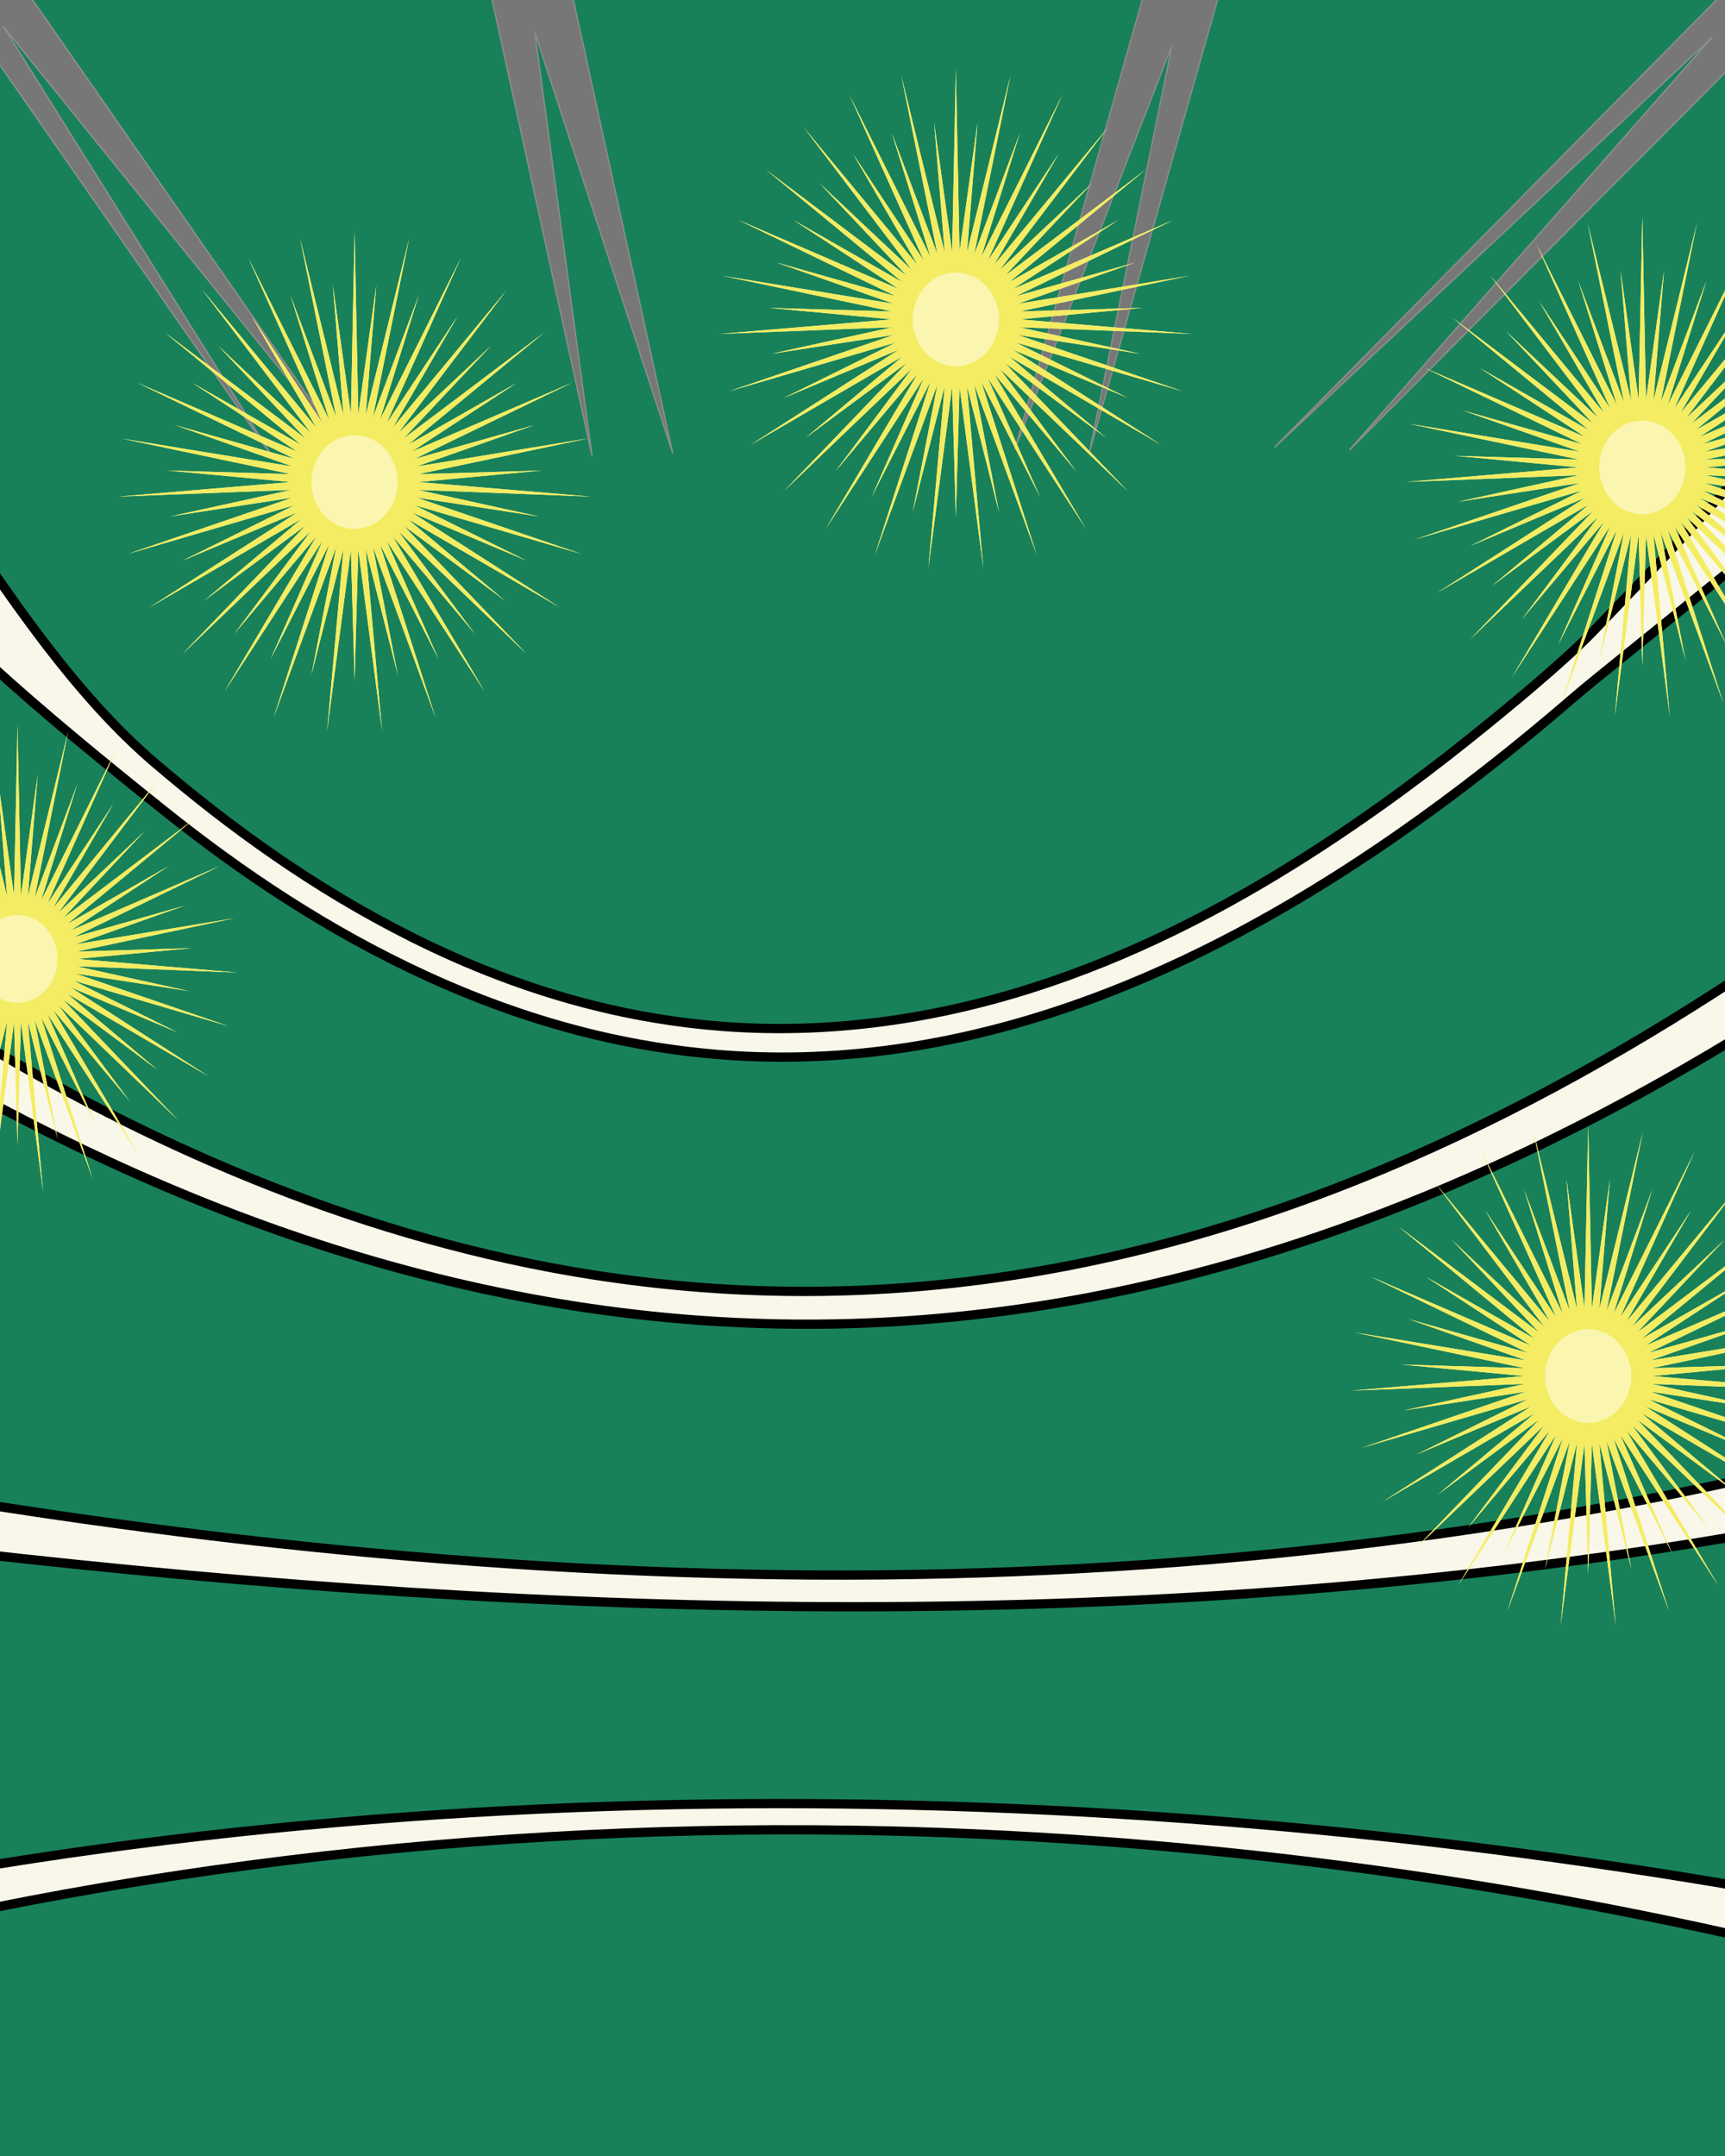 <svg width="2160" height="2700" viewBox="0 0 2160 2700" fill="none" xmlns="http://www.w3.org/2000/svg">
<rect x="0" y="0" width="2160" height="2700" fill="#333333" stroke="none"/>
<g clip-path="url(#clip0_626_1632)">
<path d="M2182.79 -29.87H-12.094V2714.69H2182.79V-29.87Z" fill="#18815A" stroke="#8DCCB5" stroke-width="18.024" stroke-miterlimit="1.5" stroke-linecap="round" stroke-linejoin="round"/>
<path fill-rule="evenodd" clip-rule="evenodd" d="M-185.126 462.425C-184.98 486.305 -236.634 668.042 -201.564 636.817C-82.764 778.704 49.678 890.528 204.735 1014.63C301.967 1092.45 409.961 1165.29 534.139 1222.28C605.041 1254.83 681.489 1282 762.733 1299.97C813.568 1311.21 866.142 1318.78 919.408 1322.04C1231.42 1341.08 1510.07 1207.91 1724.57 1062.97C1762.25 1037.51 1798.7 1011.19 1834.11 984.217C1881.29 948.291 1926.65 911.22 1970.54 873.348C2025.56 825.885 2274.72 632.664 2335.37 566.239C2335.67 541.323 2308.75 436.419 2309.35 411.509C2243.44 540.198 2060.83 721.021 1999.04 786.401C1960.06 827.638 1883.45 890.394 1838.17 926.596C1802.6 955.049 1765.95 982.871 1728.03 1009.83C1537.91 1145.02 1295.87 1276.09 1014.29 1287.32C977.858 1288.77 941.295 1288.13 905.077 1285.4C849.884 1281.23 795.645 1272.2 743.538 1259.17C661.97 1238.78 585.961 1208.87 515.878 1173.78C393.434 1112.47 287.938 1035.84 193.051 954.717C42.343 825.869 -69.78 607.648 -185.126 462.425Z" fill="#F8F7E9" stroke="black" stroke-width="11.617" stroke-miterlimit="1.5" stroke-linecap="round" stroke-linejoin="round"/>
<path fill-rule="evenodd" clip-rule="evenodd" d="M-227.026 1172.96C-228.792 1198.76 -230.608 1224.57 -232.463 1250.37C74.817 1447.91 448.064 1622.48 876.154 1653.49C939.976 1658.11 1004.33 1659.45 1068.52 1657.45C1167.31 1654.36 1265.52 1643.29 1361.13 1625.29C1507.6 1597.71 1647.28 1554.13 1778.24 1500.78C1982 1417.76 2165.41 1311.81 2333.57 1196.94C2332.15 1170.46 2330.78 1143.98 2329.47 1117.5C2278.94 1154.63 2227.03 1190.87 2173.54 1225.95C1887.3 1413.64 1538.03 1581.15 1138.51 1612.17C1080.32 1616.69 1021.69 1618.22 963.248 1616.71C870.73 1614.31 778.899 1604.21 689.744 1587.46C549.98 1561.2 417.479 1518.9 293.93 1467.14C101.628 1386.59 -70.013 1283.85 -227.026 1172.96Z" fill="#F8F7E9" stroke="black" stroke-width="11.617" stroke-miterlimit="1.5" stroke-linecap="round" stroke-linejoin="round"/>
<path fill-rule="evenodd" clip-rule="evenodd" d="M-311.73 1832.7C-313.479 1858.41 -315.171 1884.12 -316.791 1909.83C414.058 2008.51 1171.31 2054.33 1911.52 1962.44C2054.37 1944.71 2195.98 1921.95 2335.54 1894.01C2334.18 1868.33 2332.78 1842.66 2331.33 1816.99C1911.05 1924.71 1465.32 1974.93 1019.26 1972.42C568.215 1969.89 121.148 1915.8 -311.73 1832.7Z" fill="#F8F7E9" stroke="black" stroke-width="11.617" stroke-miterlimit="1.5" stroke-linecap="round" stroke-linejoin="round"/>
<path fill-rule="evenodd" clip-rule="evenodd" d="M-410.089 2415.93C-410.105 2440.1 -409.947 2464.27 -409.59 2488.44C55.358 2350.49 560.287 2284.76 1063.57 2292.02C1477.73 2298 1888.66 2352.55 2277.9 2448C2277.99 2425.34 2277.94 2402.67 2277.75 2380.01C1403.1 2217.89 455.914 2207.01 -410.089 2415.93Z" fill="#F8F7E9" stroke="black" stroke-width="11.617" stroke-miterlimit="1.5" stroke-linecap="round" stroke-linejoin="round"/>
<path fill-rule="evenodd" clip-rule="evenodd" d="M691.26 -122.121L590.206 -118.861L741.209 570.484L669.721 40.82L842.263 567.225L691.26 -122.121Z" fill="#777777" stroke="#8D8D8D" stroke-width="1.667" stroke-miterlimit="1.5" stroke-linecap="round" stroke-linejoin="round"/>
<path fill-rule="evenodd" clip-rule="evenodd" d="M1550.18 -90.348L1456.83 -94.241L1270.81 562.574L1467.47 57.088L1364.16 566.467L1550.18 -90.348Z" fill="#777777" stroke="#8D8D8D" stroke-width="1.576" stroke-miterlimit="1.5" stroke-linecap="round" stroke-linejoin="round"/>
<path fill-rule="evenodd" clip-rule="evenodd" d="M2338.02 -87.739L2248.72 -100.726L1596.64 559.6L2143.54 46.94L1690.12 563.23L2338.02 -87.739Z" fill="#777777" stroke="#8D8D8D" stroke-width="1.806" stroke-miterlimit="1.5" stroke-linecap="round" stroke-linejoin="round"/>
<path fill-rule="evenodd" clip-rule="evenodd" d="M-129.087 -244.496L-220.124 -235.178L343.282 575.384L4.234 33.236L434.319 566.065L-129.087 -244.496Z" fill="#777777" stroke="#8D8D8D" stroke-width="1.876" stroke-miterlimit="1.5" stroke-linecap="round" stroke-linejoin="round"/>
<path fill-rule="evenodd" clip-rule="evenodd" d="M2056.47 271.487L2061.11 500.656L2083.66 338.795L2070.36 501.8L2124.78 279.945L2079.42 504.075L2136.61 352.085L2088.17 507.446L2189.42 304.865L2096.48 511.87L2185.21 377.946L2104.26 517.287L2246.9 344.903L2111.38 523.624L2226.9 414.983L2117.77 530.796L2294.12 397.899L2123.33 538.703L2259.39 461.202L2127.99 547.239L2328.52 460.997L2131.67 556.293L2280.93 514.112L2134.34 565.736L2348.25 530.796L2135.96 575.445L2290.38 570.856L2136.5 585.286L2352.24 603.531L2135.96 595.127L2287.22 628.379L2134.34 604.836L2340.3 675.286L2131.67 614.28L2271.61 683.581L2127.99 623.333L2313.06 742.186L2123.33 631.869L2244.4 733.482L2117.77 639.779L2271.98 800.627L2111.38 646.948L2207.08 775.394L2104.26 653.285L2219.27 847.46L2096.48 658.702L2161.61 807.056L2088.17 663.126L2157.79 880.16L2079.42 666.498L2110.51 826.764L2070.36 668.772L2090.86 896.962L2061.11 669.916L2056.47 833.454L2051.81 669.916L2022.05 896.962L2042.55 668.772L2002.41 826.764L2033.51 666.498L1955.12 880.16L2024.75 663.126L1951.3 807.056L2016.43 658.702L1893.65 847.46L2008.65 653.285L1905.83 775.394L2001.53 646.948L1840.94 800.627L1995.14 639.779L1868.51 733.482L1989.58 631.869L1799.85 742.186L1984.92 623.333L1841.3 683.581L1981.25 614.28L1772.62 675.286L1978.57 604.836L1825.69 628.379L1976.95 595.127L1760.67 603.531L1976.42 585.286L1822.53 570.856L1976.95 575.445L1764.67 530.796L1978.57 565.736L1831.98 514.112L1981.25 556.293L1784.4 460.997L1984.92 547.239L1853.53 461.202L1989.58 538.703L1818.79 397.899L1995.14 530.796L1886.02 414.983L2001.53 523.624L1866.01 344.903L2008.65 517.287L1927.7 377.946L2016.43 511.87L1923.49 304.865L2024.75 507.446L1976.31 352.085L2033.51 504.075L1988.13 279.945L2042.55 501.8L2029.26 338.795L2051.81 500.656L2056.47 271.487Z" fill="#FAF6B0"/>
<path fill-rule="evenodd" clip-rule="evenodd" d="M2056.47 271.487L2061.11 500.656L2083.66 338.795L2070.36 501.8L2124.78 279.945L2079.42 504.075L2136.61 352.085L2088.17 507.446L2189.42 304.865L2096.48 511.87L2185.21 377.946L2104.26 517.287L2246.9 344.903L2111.38 523.624L2226.9 414.983L2117.77 530.796L2294.12 397.899L2123.33 538.703L2259.39 461.202L2127.99 547.239L2328.52 460.997L2131.67 556.293L2280.93 514.112L2134.34 565.736L2348.25 530.796L2135.96 575.445L2290.38 570.856L2136.5 585.286L2352.24 603.531L2135.96 595.127L2287.22 628.379L2134.34 604.836L2340.3 675.286L2131.67 614.28L2271.61 683.581L2127.99 623.333L2313.06 742.186L2123.33 631.869L2244.4 733.482L2117.77 639.779L2271.98 800.627L2111.38 646.948L2207.08 775.394L2104.26 653.285L2219.27 847.46L2096.48 658.702L2161.61 807.056L2088.17 663.126L2157.79 880.16L2079.42 666.498L2110.51 826.764L2070.36 668.772L2090.86 896.962L2061.11 669.916L2056.47 833.454L2051.81 669.916L2022.05 896.962L2042.55 668.772L2002.41 826.764L2033.51 666.498L1955.12 880.16L2024.75 663.126L1951.3 807.056L2016.43 658.702L1893.65 847.46L2008.65 653.285L1905.83 775.394L2001.53 646.948L1840.94 800.627L1995.14 639.779L1868.51 733.482L1989.58 631.869L1799.85 742.186L1984.92 623.333L1841.3 683.581L1981.25 614.28L1772.62 675.286L1978.57 604.836L1825.69 628.379L1976.95 595.127L1760.67 603.531L1976.42 585.286L1822.53 570.856L1976.95 575.445L1764.67 530.796L1978.57 565.736L1831.98 514.112L1981.25 556.293L1784.4 460.997L1984.92 547.239L1853.53 461.202L1989.58 538.703L1818.79 397.899L1995.14 530.796L1886.02 414.983L2001.53 523.624L1866.01 344.903L2008.65 517.287L1927.7 377.946L2016.43 511.87L1923.49 304.865L2024.75 507.446L1976.31 352.085L2033.51 504.075L1988.13 279.945L2042.55 501.8L2029.26 338.795L2051.81 500.656L2056.47 271.487ZM2003.16 595.756C2003.5 596.67 2003.78 597.611 2004.01 598.576C2004.35 599.903 2004.57 601.235 2004.7 602.559C2005.04 603.268 2005.36 603.997 2005.66 604.749C2006.21 606.183 2006.64 607.637 2006.94 609.097C2007.37 609.753 2007.75 610.433 2008.12 611.135C2008.84 612.484 2009.42 613.871 2009.87 615.279C2010.27 615.769 2010.66 616.278 2011.02 616.802C2011.98 618.151 2012.78 619.562 2013.44 621.014C2013.91 621.475 2014.38 621.957 2014.81 622.459C2015.85 623.652 2016.79 624.912 2017.58 626.228C2018.03 626.571 2018.46 626.932 2018.89 627.309C2020.13 628.404 2021.24 629.592 2022.22 630.854C2022.76 631.185 2023.31 631.537 2023.83 631.911C2025.09 632.801 2026.24 633.785 2027.29 634.844C2027.82 635.089 2028.36 635.355 2028.89 635.64C2030.26 636.378 2031.52 637.219 2032.7 638.151C2033.38 638.369 2034.07 638.617 2034.75 638.896C2036.03 639.426 2037.25 640.049 2038.4 640.751C2039.11 640.885 2039.82 641.052 2040.54 641.248C2041.85 641.614 2043.11 642.073 2044.3 642.617C2045.2 642.678 2046.08 642.782 2046.98 642.936C2048.13 643.132 2049.26 643.405 2050.35 643.743C2051.27 643.694 2052.19 643.692 2053.13 643.739C2054.27 643.797 2055.38 643.924 2056.47 644.12C2057.54 643.924 2058.65 643.797 2059.78 643.739C2060.72 643.692 2061.64 643.694 2062.56 643.743C2063.65 643.405 2064.78 643.132 2065.94 642.936C2066.83 642.782 2067.71 642.678 2068.61 642.617C2069.81 642.073 2071.07 641.614 2072.37 641.248C2073.1 641.052 2073.8 640.885 2074.51 640.751C2075.66 640.049 2076.88 639.426 2078.16 638.896C2078.85 638.617 2079.53 638.369 2080.22 638.151C2081.39 637.219 2082.65 636.378 2084.02 635.64C2084.56 635.355 2085.09 635.089 2085.62 634.844C2086.67 633.785 2087.83 632.801 2089.09 631.911C2089.62 631.537 2090.16 631.185 2090.69 630.854C2091.67 629.592 2092.78 628.404 2094.02 627.309C2094.45 626.932 2094.88 626.571 2095.33 626.228C2096.12 624.912 2097.06 623.652 2098.11 622.459C2098.53 621.957 2099.01 621.475 2099.48 621.014C2100.14 619.562 2100.93 618.151 2101.89 616.802C2102.25 616.278 2102.64 615.769 2103.05 615.279C2103.49 613.871 2104.07 612.484 2104.78 611.135C2105.16 610.433 2105.55 609.753 2105.97 609.097C2106.27 607.637 2106.7 606.183 2107.26 604.749C2107.56 603.997 2107.88 603.268 2108.24 602.559C2108.35 601.235 2108.56 599.903 2108.88 598.576C2109.14 597.611 2109.42 596.67 2109.76 595.756C2109.71 594.449 2109.78 593.124 2109.97 591.793C2110.1 590.772 2110.27 589.77 2110.53 588.794C2110.38 587.683 2110.29 586.553 2110.29 585.407C2110.29 584.176 2110.36 582.965 2110.53 581.778C2110.27 580.726 2110.06 579.647 2109.93 578.543C2109.78 577.29 2109.71 576.045 2109.76 574.817C2109.44 573.976 2109.18 573.113 2108.94 572.228C2108.58 570.823 2108.35 569.416 2108.24 568.015C2107.83 567.235 2107.49 566.432 2107.17 565.603C2106.66 564.24 2106.25 562.86 2105.97 561.475C2105.59 560.884 2105.23 560.273 2104.9 559.644C2104.14 558.228 2103.52 556.774 2103.05 555.294C2102.6 554.745 2102.17 554.174 2101.76 553.581C2100.86 552.288 2100.1 550.943 2099.48 549.558C2099.05 549.15 2098.64 548.724 2098.26 548.283C2097.15 547.043 2096.16 545.723 2095.33 544.345C2094.84 543.955 2094.35 543.544 2093.85 543.114C2092.68 542.059 2091.63 540.922 2090.69 539.718C2090.22 539.426 2089.73 539.116 2089.26 538.788C2087.93 537.865 2086.71 536.839 2085.62 535.728C2085.03 535.454 2084.43 535.153 2083.83 534.827C2082.55 534.114 2081.33 533.309 2080.22 532.421C2079.6 532.225 2078.98 532.004 2078.38 531.759C2077.01 531.211 2075.73 530.562 2074.51 529.824C2073.74 529.674 2072.95 529.489 2072.18 529.266C2070.94 528.909 2069.74 528.47 2068.61 527.955C2067.8 527.899 2066.96 527.805 2066.15 527.672C2064.91 527.473 2063.71 527.188 2062.56 526.829C2061.58 526.882 2060.57 526.88 2059.57 526.822C2058.5 526.76 2057.47 526.635 2056.47 526.452C2055.44 526.635 2054.42 526.76 2053.35 526.822C2052.34 526.88 2051.34 526.882 2050.35 526.829C2049.2 527.188 2048 527.473 2046.76 527.672C2045.95 527.805 2045.12 527.899 2044.3 527.955C2043.17 528.47 2041.97 528.909 2040.73 529.266C2039.97 529.489 2039.17 529.674 2038.4 529.824C2037.19 530.562 2035.9 531.211 2034.56 531.759C2033.94 532.004 2033.32 532.225 2032.7 532.421C2031.59 533.309 2030.37 534.114 2029.08 534.827C2028.49 535.153 2027.89 535.454 2027.29 535.728C2026.18 536.839 2024.98 537.865 2023.66 538.788C2023.19 539.116 2022.69 539.426 2022.22 539.718C2021.28 540.922 2020.24 542.059 2019.06 543.114C2018.57 543.544 2018.08 543.955 2017.58 544.345C2016.75 545.723 2015.77 547.043 2014.66 548.283C2014.27 548.724 2013.87 549.15 2013.44 549.558C2012.82 550.943 2012.05 552.288 2011.15 553.581C2010.74 554.174 2010.32 554.745 2009.87 555.294C2009.4 556.774 2008.78 558.228 2008.01 559.644C2007.69 560.273 2007.32 560.884 2006.94 561.475C2006.66 562.86 2006.26 564.24 2005.74 565.603C2005.42 566.432 2005.08 567.235 2004.7 568.015C2004.57 569.416 2004.33 570.823 2003.97 572.228C2003.73 573.113 2003.48 573.976 2003.16 574.817C2003.2 576.045 2003.13 577.29 2002.98 578.543C2002.86 579.647 2002.64 580.726 2002.39 581.778C2002.56 582.965 2002.62 584.176 2002.62 585.407C2002.62 586.553 2002.54 587.683 2002.39 588.794C2002.64 589.77 2002.81 590.772 2002.94 591.793C2003.11 593.124 2003.2 594.449 2003.16 595.756Z" fill="#F4EC62"/>
<path fill-rule="evenodd" clip-rule="evenodd" d="M21.905 907.342L26.222 1121.71L47.211 970.302L34.836 1122.78L85.489 915.254L43.272 1124.91L96.491 982.734L51.409 1128.06L145.651 938.563L59.148 1132.2L141.732 1006.92L66.39 1137.26L199.149 976.015L73.015 1143.19L180.527 1041.57L78.964 1149.9L243.097 1025.59L84.136 1157.3L210.768 1084.8L88.473 1165.28L275.108 1084.61L91.895 1173.75L230.822 1134.29L94.382 1182.58L293.471 1149.9L95.894 1191.67L239.616 1187.37L96.392 1200.87L297.192 1217.94L95.894 1210.08L236.671 1241.18L94.382 1219.16L286.07 1285.06L91.895 1227.99L222.148 1292.82L88.473 1236.46L260.724 1347.64L84.136 1244.45L196.821 1339.49L78.964 1251.84L222.486 1402.3L73.015 1258.55L162.085 1378.7L66.39 1264.48L173.425 1446.11L59.148 1269.54L119.768 1408.32L51.409 1273.68L116.207 1476.7L43.272 1276.84L72.199 1426.75L34.836 1278.96L53.916 1492.41L26.222 1280.03L21.905 1433.01L17.568 1280.03L-10.126 1492.41L8.953 1278.96L-28.41 1426.75L0.537 1276.84L-72.418 1476.7L-7.619 1273.68L-75.979 1408.32L-15.359 1269.54L-129.636 1446.11L-22.6 1264.48L-118.295 1378.7L-29.225 1258.55L-178.697 1402.3L-35.174 1251.84L-153.032 1339.49L-40.347 1244.45L-216.935 1347.64L-44.684 1236.46L-178.358 1292.82L-48.106 1227.99L-242.281 1285.06L-50.593 1219.16L-192.882 1241.18L-52.105 1210.08L-253.402 1217.94L-52.602 1200.87L-195.826 1187.37L-52.105 1191.67L-249.682 1149.9L-50.593 1182.58L-187.033 1134.29L-48.106 1173.75L-231.319 1084.61L-44.684 1165.28L-166.978 1084.8L-40.347 1157.3L-199.308 1025.59L-35.174 1149.9L-136.738 1041.57L-29.225 1143.19L-155.36 976.015L-22.6 1137.26L-97.943 1006.92L-15.359 1132.2L-101.862 938.563L-7.619 1128.06L-52.702 982.734L0.537 1124.91L-41.7 915.254L8.953 1122.78L-3.422 970.302L17.568 1121.71L21.905 907.342Z" fill="#FAF6B0"/>
<path fill-rule="evenodd" clip-rule="evenodd" d="M21.905 907.342L26.222 1121.71L47.211 970.302L34.836 1122.78L85.489 915.254L43.272 1124.91L96.491 982.734L51.409 1128.06L145.651 938.563L59.148 1132.2L141.732 1006.92L66.39 1137.26L199.149 976.015L73.015 1143.19L180.527 1041.57L78.964 1149.9L243.097 1025.59L84.136 1157.3L210.768 1084.8L88.473 1165.28L275.108 1084.61L91.895 1173.75L230.822 1134.29L94.382 1182.58L293.471 1149.9L95.894 1191.67L239.616 1187.37L96.392 1200.87L297.192 1217.94L95.894 1210.08L236.671 1241.18L94.382 1219.16L286.07 1285.06L91.895 1227.99L222.148 1292.82L88.473 1236.46L260.724 1347.64L84.136 1244.45L196.821 1339.49L78.964 1251.84L222.486 1402.3L73.015 1258.55L162.085 1378.7L66.39 1264.48L173.425 1446.11L59.148 1269.54L119.768 1408.32L51.409 1273.68L116.207 1476.7L43.272 1276.84L72.199 1426.75L34.836 1278.96L53.916 1492.41L26.222 1280.03L21.905 1433.01L17.568 1280.03L-10.126 1492.41L8.953 1278.96L-28.41 1426.75L0.537 1276.84L-72.418 1476.7L-7.619 1273.68L-75.979 1408.32L-15.359 1269.54L-129.636 1446.11L-22.6 1264.48L-118.295 1378.7L-29.225 1258.55L-178.697 1402.3L-35.174 1251.84L-153.032 1339.49L-40.347 1244.45L-216.935 1347.64L-44.684 1236.46L-178.358 1292.82L-48.106 1227.99L-242.281 1285.06L-50.593 1219.16L-192.882 1241.18L-52.105 1210.08L-253.402 1217.94L-52.602 1200.87L-195.826 1187.37L-52.105 1191.67L-249.682 1149.9L-50.593 1182.58L-187.033 1134.29L-48.106 1173.75L-231.319 1084.61L-44.684 1165.28L-166.978 1084.8L-40.347 1157.3L-199.308 1025.59L-35.174 1149.9L-136.738 1041.57L-29.225 1143.19L-155.36 976.015L-22.6 1137.26L-97.943 1006.92L-15.359 1132.2L-101.862 938.563L-7.619 1128.06L-52.702 982.734L0.537 1124.91L-41.7 915.254L8.953 1122.78L-3.422 970.302L17.568 1121.71L21.905 907.342ZM-27.654 1210.69C-27.335 1211.53 -27.077 1212.4 -26.858 1213.29C-26.54 1214.55 -26.341 1215.82 -26.221 1217.07C-25.903 1217.72 -25.605 1218.38 -25.346 1219.06C-24.809 1220.43 -24.391 1221.81 -24.113 1223.2C-23.735 1223.79 -23.376 1224.4 -23.058 1225.03C-22.362 1226.33 -21.825 1227.65 -21.387 1229C-21.029 1229.43 -20.691 1229.88 -20.372 1230.34C-19.457 1231.63 -18.681 1232.98 -18.064 1234.37C-17.646 1234.77 -17.249 1235.2 -16.851 1235.64C-15.836 1236.78 -14.961 1237.99 -14.205 1239.25C-13.827 1239.55 -13.449 1239.86 -13.071 1240.18C-11.877 1241.23 -10.823 1242.37 -9.887 1243.58C-9.41 1243.87 -8.933 1244.17 -8.475 1244.5C-7.281 1245.35 -6.167 1246.29 -5.172 1247.31C-4.695 1247.52 -4.237 1247.75 -3.78 1248C-2.467 1248.7 -1.253 1249.5 -0.139 1250.39C0.478 1250.59 1.075 1250.81 1.671 1251.06C2.905 1251.56 4.059 1252.15 5.153 1252.82C5.79 1252.94 6.426 1253.09 7.063 1253.27C8.297 1253.61 9.49 1254.04 10.644 1254.56C11.44 1254.62 12.256 1254.71 13.052 1254.85C14.146 1255.04 15.2 1255.29 16.235 1255.61C17.09 1255.56 17.946 1255.56 18.801 1255.61C19.856 1255.66 20.89 1255.78 21.905 1255.96C22.899 1255.78 23.934 1255.66 24.988 1255.61C25.844 1255.56 26.699 1255.56 27.555 1255.61C28.589 1255.29 29.644 1255.04 30.738 1254.85C31.534 1254.71 32.35 1254.62 33.145 1254.56C34.299 1254.04 35.493 1253.61 36.726 1253.27C37.363 1253.09 38 1252.94 38.636 1252.82C39.731 1252.15 40.885 1251.56 42.118 1251.06C42.715 1250.81 43.312 1250.59 43.929 1250.39C45.043 1249.5 46.256 1248.7 47.569 1248C48.027 1247.75 48.484 1247.52 48.962 1247.31C49.957 1246.29 51.071 1245.35 52.264 1244.5C52.722 1244.17 53.199 1243.87 53.677 1243.58C54.612 1242.37 55.687 1241.23 56.86 1240.18C57.238 1239.86 57.616 1239.55 57.994 1239.25C58.75 1237.99 59.645 1236.78 60.64 1235.64C61.038 1235.2 61.436 1234.77 61.854 1234.37C62.471 1232.98 63.246 1231.63 64.162 1230.34C64.48 1229.88 64.818 1229.43 65.176 1229C65.614 1227.65 66.171 1226.33 66.847 1225.03C67.186 1224.4 67.524 1223.79 67.922 1223.2C68.2 1221.81 68.598 1220.43 69.135 1219.06C69.394 1218.38 69.693 1217.72 70.011 1217.07C70.13 1215.82 70.329 1214.55 70.647 1213.29C70.866 1212.4 71.125 1211.53 71.443 1210.69C71.403 1209.46 71.463 1208.21 71.622 1206.95C71.761 1206 71.921 1205.07 72.159 1204.16C72.02 1203.12 71.941 1202.06 71.941 1200.98C71.921 1199.83 72 1198.69 72.159 1197.58C71.921 1196.6 71.722 1195.6 71.602 1194.57C71.463 1193.39 71.403 1192.21 71.443 1191.05C71.145 1190.27 70.906 1189.48 70.687 1188.67C70.349 1187.34 70.13 1186 70.011 1184.67C69.653 1183.96 69.334 1183.23 69.056 1182.48C68.558 1181.18 68.18 1179.86 67.922 1178.54C67.564 1178.01 67.245 1177.46 66.947 1176.9C66.211 1175.55 65.634 1174.16 65.176 1172.74C64.778 1172.26 64.4 1171.75 64.022 1171.23C63.167 1169.99 62.451 1168.7 61.854 1167.37C61.476 1167.02 61.138 1166.65 60.78 1166.26C59.725 1165.08 58.79 1163.81 57.994 1162.49C57.556 1162.15 57.119 1161.79 56.701 1161.42C55.587 1160.41 54.572 1159.32 53.677 1158.16C53.259 1157.91 52.841 1157.64 52.444 1157.36C51.17 1156.48 50.016 1155.5 48.962 1154.44C48.425 1154.19 47.907 1153.93 47.39 1153.64C46.157 1152.97 45.003 1152.2 43.929 1151.35C43.371 1151.17 42.834 1150.98 42.297 1150.76C41.004 1150.24 39.79 1149.63 38.636 1148.92C37.94 1148.79 37.224 1148.62 36.547 1148.42C35.374 1148.09 34.24 1147.67 33.145 1147.18C32.409 1147.13 31.673 1147.04 30.937 1146.92C29.763 1146.74 28.649 1146.47 27.555 1146.13C26.64 1146.18 25.724 1146.18 24.789 1146.12C23.814 1146.07 22.84 1145.95 21.905 1145.78C20.95 1145.95 19.975 1146.07 19 1146.12C18.065 1146.18 17.15 1146.18 16.235 1146.13C15.14 1146.47 14.026 1146.74 12.852 1146.92C12.116 1147.04 11.38 1147.13 10.644 1147.18C9.55 1147.67 8.416 1148.09 7.262 1148.42C6.566 1148.62 5.849 1148.79 5.153 1148.92C3.999 1149.63 2.786 1150.24 1.492 1150.76C0.955 1150.98 0.418 1151.17 -0.139 1151.35C-1.213 1152.2 -2.367 1152.97 -3.601 1153.64C-4.118 1153.93 -4.635 1154.19 -5.172 1154.44C-6.227 1155.5 -7.381 1156.48 -8.654 1157.36C-9.052 1157.64 -9.47 1157.91 -9.887 1158.16C-10.783 1159.32 -11.797 1160.41 -12.912 1161.42C-13.329 1161.79 -13.767 1162.15 -14.205 1162.49C-15.001 1163.81 -15.936 1165.08 -16.99 1166.26C-17.348 1166.65 -17.686 1167.02 -18.064 1167.37C-18.661 1168.7 -19.377 1169.99 -20.233 1171.23C-20.611 1171.75 -20.989 1172.26 -21.387 1172.74C-21.845 1174.16 -22.421 1175.55 -23.158 1176.9C-23.456 1177.46 -23.774 1178.01 -24.113 1178.54C-24.391 1179.86 -24.769 1181.18 -25.266 1182.48C-25.545 1183.23 -25.863 1183.96 -26.221 1184.67C-26.341 1186 -26.56 1187.34 -26.898 1188.67C-27.117 1189.48 -27.355 1190.27 -27.654 1191.05C-27.614 1192.21 -27.674 1193.39 -27.813 1194.57C-27.932 1195.6 -28.111 1196.6 -28.37 1197.58C-28.211 1198.69 -28.131 1199.83 -28.151 1200.98C-28.151 1202.06 -28.231 1203.12 -28.37 1204.16C-28.131 1205.07 -27.972 1206 -27.833 1206.95C-27.674 1208.21 -27.614 1209.46 -27.654 1210.69Z" fill="#F4EC62"/>
<path fill-rule="evenodd" clip-rule="evenodd" d="M1196.89 86.154L1201.53 315.323L1224.08 153.462L1210.78 316.467L1265.2 94.612L1219.84 318.742L1277.03 166.752L1228.59 322.113L1329.84 119.532L1236.9 326.537L1325.63 192.613L1244.68 331.954L1387.32 159.57L1251.8 338.291L1367.32 229.65L1258.19 345.463L1434.54 212.566L1263.75 353.37L1399.81 275.869L1268.41 361.906L1468.94 275.664L1272.09 370.96L1421.35 328.779L1274.76 380.403L1488.67 345.463L1276.38 390.112L1430.8 385.523L1276.92 399.953L1492.66 418.198L1276.38 409.794L1427.64 443.046L1274.76 419.503L1480.72 489.953L1272.09 428.947L1412.03 498.248L1268.41 438L1453.48 556.853L1263.75 446.536L1384.82 548.149L1258.19 454.446L1412.4 615.294L1251.8 461.615L1347.5 590.061L1244.68 467.952L1359.69 662.127L1236.9 473.369L1302.03 621.723L1228.59 477.793L1298.21 694.827L1219.84 481.165L1250.93 641.431L1210.78 483.439L1231.28 711.629L1201.53 484.583L1196.89 648.121L1192.23 484.583L1162.47 711.629L1182.97 483.439L1142.83 641.431L1173.93 481.165L1095.54 694.827L1165.17 477.793L1091.72 621.723L1156.85 473.369L1034.07 662.127L1149.07 467.952L1046.25 590.061L1141.95 461.615L981.355 615.294L1135.56 454.446L1008.93 548.149L1130 446.536L940.271 556.853L1125.34 438L981.718 498.248L1121.67 428.947L913.038 489.953L1118.99 419.503L966.114 443.046L1117.37 409.794L901.089 418.198L1116.83 399.953L962.951 385.523L1117.37 390.112L905.086 345.463L1118.99 380.403L972.398 328.779L1121.67 370.96L924.816 275.664L1125.34 361.906L993.945 275.869L1130 353.37L959.21 212.566L1135.56 345.463L1026.44 229.65L1141.95 338.291L1006.43 159.57L1149.07 331.954L1068.12 192.613L1156.85 326.537L1063.91 119.532L1165.17 322.113L1116.73 166.752L1173.93 318.742L1128.55 94.612L1182.97 316.467L1169.68 153.462L1192.23 315.323L1196.89 86.154Z" fill="#FAF6B0"/>
<path fill-rule="evenodd" clip-rule="evenodd" d="M1196.89 86.154L1201.53 315.323L1224.08 153.462L1210.78 316.467L1265.2 94.612L1219.84 318.742L1277.03 166.752L1228.59 322.113L1329.84 119.532L1236.9 326.537L1325.63 192.613L1244.68 331.954L1387.32 159.57L1251.8 338.291L1367.32 229.65L1258.19 345.463L1434.54 212.566L1263.75 353.37L1399.81 275.869L1268.41 361.906L1468.94 275.664L1272.09 370.96L1421.35 328.779L1274.76 380.403L1488.67 345.463L1276.38 390.112L1430.8 385.523L1276.92 399.953L1492.66 418.198L1276.38 409.794L1427.64 443.046L1274.76 419.503L1480.72 489.953L1272.09 428.947L1412.03 498.248L1268.41 438L1453.48 556.853L1263.75 446.536L1384.82 548.149L1258.19 454.446L1412.4 615.294L1251.8 461.615L1347.5 590.061L1244.68 467.952L1359.69 662.127L1236.9 473.369L1302.03 621.723L1228.59 477.793L1298.21 694.827L1219.84 481.165L1250.93 641.431L1210.78 483.439L1231.28 711.629L1201.53 484.583L1196.89 648.121L1192.23 484.583L1162.47 711.629L1182.97 483.439L1142.83 641.431L1173.93 481.165L1095.54 694.827L1165.17 477.793L1091.72 621.723L1156.85 473.369L1034.07 662.127L1149.07 467.952L1046.25 590.061L1141.95 461.615L981.355 615.294L1135.56 454.446L1008.93 548.149L1130 446.536L940.271 556.853L1125.34 438L981.718 498.248L1121.67 428.947L913.038 489.953L1118.99 419.503L966.114 443.046L1117.37 409.794L901.089 418.198L1116.83 399.953L962.951 385.523L1117.37 390.112L905.086 345.463L1118.99 380.403L972.398 328.779L1121.67 370.96L924.816 275.664L1125.34 361.906L993.945 275.869L1130 353.37L959.21 212.566L1135.56 345.463L1026.44 229.65L1141.95 338.291L1006.43 159.57L1149.07 331.954L1068.12 192.613L1156.85 326.537L1063.91 119.532L1165.17 322.113L1116.73 166.752L1173.93 318.742L1128.55 94.612L1182.97 316.467L1169.68 153.462L1192.23 315.323L1196.89 86.154ZM1143.58 410.423C1143.92 411.337 1144.2 412.278 1144.43 413.243C1144.77 414.57 1144.99 415.902 1145.12 417.226C1145.46 417.935 1145.78 418.664 1146.08 419.416C1146.63 420.85 1147.06 422.304 1147.36 423.764C1147.79 424.42 1148.17 425.1 1148.54 425.802C1149.26 427.151 1149.84 428.538 1150.29 429.945C1150.69 430.436 1151.08 430.945 1151.44 431.469C1152.4 432.818 1153.2 434.229 1153.86 435.681C1154.33 436.142 1154.8 436.624 1155.23 437.126C1156.27 438.319 1157.21 439.579 1158 440.895C1158.45 441.238 1158.88 441.599 1159.31 441.976C1160.55 443.071 1161.66 444.259 1162.64 445.521C1163.18 445.852 1163.73 446.204 1164.25 446.578C1165.51 447.468 1166.66 448.452 1167.71 449.511C1168.24 449.756 1168.78 450.022 1169.31 450.307C1170.68 451.045 1171.94 451.886 1173.12 452.818C1173.8 453.036 1174.49 453.284 1175.17 453.563C1176.45 454.093 1177.67 454.716 1178.82 455.418C1179.53 455.552 1180.24 455.719 1180.96 455.915C1182.27 456.281 1183.53 456.74 1184.72 457.284C1185.62 457.345 1186.5 457.449 1187.4 457.603C1188.55 457.799 1189.68 458.072 1190.77 458.41C1191.69 458.361 1192.61 458.359 1193.55 458.406C1194.69 458.464 1195.8 458.591 1196.89 458.787C1197.96 458.591 1199.07 458.464 1200.2 458.406C1201.14 458.359 1202.06 458.361 1202.98 458.41C1204.07 458.072 1205.2 457.799 1206.36 457.603C1207.25 457.449 1208.13 457.345 1209.03 457.284C1210.23 456.74 1211.49 456.281 1212.79 455.915C1213.52 455.719 1214.22 455.552 1214.93 455.418C1216.08 454.716 1217.3 454.093 1218.58 453.563C1219.27 453.284 1219.95 453.036 1220.64 452.818C1221.81 451.886 1223.07 451.045 1224.44 450.307C1224.98 450.022 1225.51 449.756 1226.04 449.511C1227.09 448.452 1228.25 447.468 1229.51 446.578C1230.04 446.204 1230.58 445.852 1231.11 445.521C1232.09 444.259 1233.2 443.071 1234.44 441.976C1234.87 441.599 1235.3 441.238 1235.75 440.895C1236.54 439.579 1237.48 438.319 1238.53 437.126C1238.95 436.624 1239.43 436.142 1239.9 435.681C1240.56 434.229 1241.35 432.818 1242.31 431.469C1242.67 430.945 1243.06 430.436 1243.47 429.945C1243.91 428.538 1244.49 427.151 1245.2 425.802C1245.58 425.1 1245.97 424.42 1246.39 423.764C1246.69 422.304 1247.12 420.85 1247.68 419.416C1247.98 418.664 1248.3 417.935 1248.66 417.226C1248.77 415.902 1248.98 414.57 1249.3 413.243C1249.56 412.278 1249.84 411.337 1250.18 410.423C1250.13 409.116 1250.2 407.791 1250.39 406.46C1250.52 405.439 1250.69 404.437 1250.95 403.461C1250.8 402.35 1250.71 401.22 1250.71 400.074C1250.71 398.843 1250.78 397.632 1250.95 396.445C1250.69 395.393 1250.48 394.314 1250.35 393.21C1250.2 391.957 1250.13 390.712 1250.18 389.484C1249.86 388.643 1249.6 387.78 1249.36 386.895C1249 385.49 1248.77 384.083 1248.66 382.682C1248.25 381.902 1247.91 381.099 1247.59 380.27C1247.08 378.907 1246.67 377.527 1246.39 376.142C1246.01 375.551 1245.65 374.94 1245.32 374.311C1244.56 372.895 1243.94 371.441 1243.47 369.961C1243.02 369.412 1242.59 368.841 1242.18 368.248C1241.28 366.955 1240.52 365.61 1239.9 364.225C1239.47 363.817 1239.06 363.391 1238.68 362.95C1237.57 361.71 1236.58 360.39 1235.75 359.012C1235.26 358.622 1234.77 358.211 1234.27 357.781C1233.1 356.726 1232.05 355.589 1231.11 354.385C1230.64 354.093 1230.15 353.783 1229.68 353.455C1228.35 352.532 1227.13 351.506 1226.04 350.395C1225.45 350.121 1224.85 349.82 1224.25 349.494C1222.97 348.781 1221.75 347.976 1220.64 347.088C1220.02 346.892 1219.4 346.671 1218.8 346.426C1217.43 345.878 1216.15 345.229 1214.93 344.491C1214.16 344.341 1213.37 344.156 1212.6 343.933C1211.36 343.576 1210.16 343.137 1209.03 342.622C1208.22 342.566 1207.38 342.472 1206.57 342.339C1205.33 342.14 1204.13 341.855 1202.98 341.496C1202 341.549 1200.99 341.547 1199.99 341.489C1198.92 341.427 1197.89 341.302 1196.89 341.119C1195.86 341.302 1194.84 341.427 1193.77 341.489C1192.76 341.547 1191.76 341.549 1190.77 341.496C1189.62 341.855 1188.42 342.14 1187.18 342.339C1186.37 342.472 1185.54 342.566 1184.72 342.622C1183.59 343.137 1182.39 343.576 1181.15 343.933C1180.39 344.156 1179.59 344.341 1178.82 344.491C1177.61 345.229 1176.32 345.878 1174.98 346.426C1174.36 346.671 1173.74 346.892 1173.12 347.088C1172.01 347.976 1170.79 348.781 1169.5 349.494C1168.91 349.82 1168.31 350.121 1167.71 350.395C1166.6 351.506 1165.4 352.532 1164.08 353.455C1163.61 353.783 1163.11 354.093 1162.64 354.385C1161.7 355.589 1160.66 356.726 1159.48 357.781C1158.99 358.211 1158.5 358.622 1158 359.012C1157.17 360.39 1156.19 361.71 1155.08 362.95C1154.69 363.391 1154.29 363.817 1153.86 364.225C1153.24 365.61 1152.47 366.955 1151.57 368.248C1151.16 368.841 1150.74 369.412 1150.29 369.961C1149.82 371.441 1149.2 372.895 1148.43 374.311C1148.11 374.94 1147.74 375.551 1147.36 376.142C1147.08 377.527 1146.68 378.907 1146.16 380.27C1145.84 381.099 1145.5 381.902 1145.12 382.682C1144.99 384.083 1144.75 385.49 1144.39 386.895C1144.15 387.78 1143.9 388.643 1143.58 389.484C1143.62 390.712 1143.55 391.957 1143.4 393.21C1143.28 394.314 1143.06 395.393 1142.81 396.445C1142.98 397.632 1143.04 398.843 1143.04 400.074C1143.04 401.22 1142.96 402.35 1142.81 403.461C1143.06 404.437 1143.23 405.439 1143.36 406.46C1143.53 407.791 1143.62 409.116 1143.58 410.423Z" fill="#F4EC62"/>
<path fill-rule="evenodd" clip-rule="evenodd" d="M444.007 289.876L448.646 519.045L471.197 357.184L457.902 520.189L512.324 298.334L466.965 522.463L524.145 370.474L475.708 525.835L576.965 323.253L484.023 530.259L572.754 396.335L491.804 535.676L634.444 363.292L498.922 542.013L614.437 433.371L505.313 549.184L681.663 416.288L510.871 557.092L646.928 479.591L515.531 565.628L716.057 479.386L519.207 574.681L668.475 532.5L521.879 584.125L735.787 549.184L523.504 593.834L677.923 589.245L524.038 603.675L739.784 621.92L523.504 613.515L674.759 646.768L521.879 623.225L727.835 693.674L519.207 632.668L659.155 701.97L515.531 641.722L700.602 760.574L510.871 650.258L631.943 751.871L505.313 658.167L659.518 819.016L498.922 665.337L594.621 793.782L491.804 671.674L606.805 865.849L484.023 677.09L549.155 825.445L475.708 681.515L545.329 898.548L466.965 684.886L498.045 845.153L457.902 687.161L478.401 915.351L448.646 688.305L444.007 851.843L439.348 688.305L409.592 915.351L430.092 687.161L389.948 845.153L421.05 684.886L342.665 898.548L412.286 681.515L338.838 825.445L403.97 677.09L281.188 865.849L396.19 671.674L293.372 793.782L389.072 665.337L228.475 819.016L382.68 658.167L256.05 751.871L377.122 650.258L187.391 760.574L372.463 641.722L228.838 701.97L368.786 632.668L160.158 693.674L366.114 623.225L213.234 646.768L364.489 613.515L148.209 621.92L363.955 603.675L210.071 589.245L364.489 593.834L152.206 549.184L366.114 584.125L219.519 532.5L368.786 574.681L171.936 479.386L372.463 565.628L241.066 479.591L377.122 557.092L206.33 416.288L382.68 549.184L273.557 433.371L389.072 542.013L253.549 363.292L396.19 535.676L315.24 396.335L403.97 530.259L311.029 323.253L412.286 525.835L363.848 370.474L421.05 522.463L375.669 298.334L430.092 520.189L416.796 357.184L439.348 519.045L444.007 289.876Z" fill="#FAF6B0"/>
<path fill-rule="evenodd" clip-rule="evenodd" d="M444.007 289.876L448.646 519.045L471.197 357.184L457.902 520.189L512.324 298.334L466.965 522.463L524.145 370.474L475.708 525.835L576.965 323.253L484.023 530.259L572.754 396.335L491.804 535.676L634.444 363.292L498.922 542.013L614.437 433.371L505.313 549.184L681.663 416.288L510.871 557.092L646.928 479.591L515.531 565.628L716.057 479.386L519.207 574.681L668.475 532.5L521.879 584.125L735.787 549.184L523.504 593.834L677.923 589.245L524.038 603.675L739.784 621.92L523.504 613.515L674.759 646.768L521.879 623.225L727.835 693.674L519.207 632.668L659.155 701.97L515.531 641.722L700.602 760.574L510.871 650.258L631.943 751.871L505.313 658.167L659.518 819.016L498.922 665.337L594.621 793.782L491.804 671.674L606.805 865.849L484.023 677.09L549.155 825.445L475.708 681.515L545.329 898.548L466.965 684.886L498.045 845.153L457.902 687.161L478.401 915.351L448.646 688.305L444.007 851.843L439.348 688.305L409.592 915.351L430.092 687.161L389.948 845.153L421.05 684.886L342.665 898.548L412.286 681.515L338.838 825.445L403.97 677.09L281.188 865.849L396.19 671.674L293.372 793.782L389.072 665.337L228.475 819.016L382.68 658.167L256.05 751.871L377.122 650.258L187.391 760.574L372.463 641.722L228.838 701.97L368.786 632.668L160.158 693.674L366.114 623.225L213.234 646.768L364.489 613.515L148.209 621.92L363.955 603.675L210.071 589.245L364.489 593.834L152.206 549.184L366.114 584.125L219.519 532.5L368.786 574.681L171.936 479.386L372.463 565.628L241.066 479.591L377.122 557.092L206.33 416.288L382.68 549.184L273.557 433.371L389.072 542.013L253.549 363.292L396.19 535.676L315.24 396.335L403.97 530.259L311.029 323.253L412.286 525.835L363.848 370.474L421.05 522.463L375.669 298.334L430.092 520.189L416.796 357.184L439.348 519.045L444.007 289.876ZM390.696 614.144C391.038 615.059 391.316 616 391.551 616.965C391.893 618.292 392.107 619.623 392.235 620.948C392.577 621.657 392.898 622.386 393.197 623.138C393.753 624.571 394.18 626.025 394.479 627.486C394.907 628.142 395.292 628.822 395.655 629.524C396.382 630.873 396.959 632.26 397.408 633.667C397.814 634.158 398.199 634.666 398.562 635.19C399.524 636.539 400.315 637.951 400.978 639.403C401.448 639.864 401.918 640.346 402.346 640.848C403.393 642.041 404.334 643.301 405.125 644.616C405.574 644.96 406.001 645.321 406.429 645.698C407.669 646.793 408.78 647.981 409.763 649.243C410.298 649.573 410.853 649.926 411.366 650.3C412.628 651.19 413.782 652.173 414.829 653.232C415.364 653.478 415.898 653.743 416.432 654.029C417.801 654.767 419.062 655.607 420.237 656.54C420.921 656.758 421.605 657.006 422.289 657.284C423.572 657.815 424.791 658.437 425.945 659.14C426.65 659.273 427.356 659.441 428.082 659.637C429.386 660.003 430.648 660.462 431.845 661.006C432.742 661.066 433.619 661.171 434.517 661.325C435.671 661.521 436.804 661.793 437.894 662.132C438.813 662.083 439.732 662.081 440.673 662.128C441.806 662.186 442.917 662.313 444.007 662.509C445.076 662.313 446.188 662.186 447.321 662.128C448.261 662.081 449.18 662.083 450.099 662.132C451.19 661.793 452.323 661.521 453.477 661.325C454.375 661.171 455.251 661.066 456.149 661.006C457.346 660.462 458.607 660.003 459.911 659.637C460.638 659.441 461.343 659.273 462.049 659.14C463.203 658.437 464.421 657.815 465.704 657.284C466.388 657.006 467.072 656.758 467.756 656.54C468.931 655.607 470.193 654.767 471.561 654.029C472.095 653.743 472.63 653.478 473.164 653.232C474.211 652.173 475.366 651.19 476.627 650.3C477.161 649.926 477.696 649.573 478.23 649.243C479.213 647.981 480.325 646.793 481.565 645.698C481.992 645.321 482.42 644.96 482.869 644.616C483.66 643.301 484.6 642.041 485.647 640.848C486.075 640.346 486.545 639.864 487.015 639.403C487.678 637.951 488.469 636.539 489.431 635.19C489.794 634.666 490.179 634.158 490.585 633.667C491.034 632.26 491.611 630.873 492.317 629.524C492.701 628.822 493.086 628.142 493.514 627.486C493.813 626.025 494.24 624.571 494.796 623.138C495.095 622.386 495.416 621.657 495.779 620.948C495.886 619.623 496.1 618.292 496.421 616.965C496.677 616 496.955 615.059 497.297 614.144C497.255 612.837 497.319 611.513 497.511 610.182C497.639 609.16 497.81 608.159 498.067 607.182C497.917 606.072 497.832 604.941 497.832 603.795C497.832 602.564 497.896 601.353 498.067 600.167C497.81 599.115 497.596 598.035 497.468 596.931C497.319 595.678 497.255 594.434 497.297 593.205C496.977 592.365 496.72 591.502 496.485 590.616C496.122 589.212 495.886 587.804 495.779 586.404C495.373 585.624 495.031 584.821 494.711 583.991C494.198 582.629 493.792 581.248 493.514 579.864C493.129 579.273 492.766 578.662 492.445 578.033C491.675 576.617 491.056 575.163 490.585 573.682C490.136 573.134 489.709 572.563 489.303 571.97C488.405 570.676 487.635 569.332 487.015 567.947C486.588 567.539 486.182 567.113 485.797 566.671C484.686 565.432 483.702 564.112 482.869 562.733C482.377 562.343 481.885 561.933 481.394 561.503C480.218 560.448 479.171 559.31 478.23 558.106C477.76 557.814 477.268 557.504 476.798 557.176C475.472 556.253 474.254 555.228 473.164 554.117C472.565 553.843 471.967 553.542 471.368 553.216C470.086 552.503 468.867 551.698 467.756 550.81C467.136 550.614 466.516 550.393 465.918 550.148C464.549 549.599 463.267 548.95 462.049 548.212C461.279 548.063 460.488 547.878 459.718 547.655C458.479 547.298 457.282 546.859 456.149 546.344C455.337 546.288 454.503 546.194 453.691 546.06C452.451 545.862 451.254 545.576 450.099 545.217C449.116 545.271 448.111 545.269 447.107 545.211C446.038 545.148 445.012 545.023 444.007 544.841C442.981 545.023 441.955 545.148 440.887 545.211C439.882 545.269 438.877 545.271 437.894 545.217C436.74 545.576 435.542 545.862 434.303 546.06C433.49 546.194 432.657 546.288 431.845 546.344C430.712 546.859 429.515 547.298 428.275 547.655C427.505 547.878 426.714 548.063 425.945 548.212C424.726 548.95 423.444 549.599 422.097 550.148C421.477 550.393 420.857 550.614 420.237 550.81C419.126 551.698 417.908 552.503 416.625 553.216C416.027 553.542 415.428 553.843 414.829 554.117C413.718 555.228 412.521 556.253 411.195 557.176C410.725 557.504 410.233 557.814 409.763 558.106C408.823 559.31 407.775 560.448 406.6 561.503C406.108 561.933 405.616 562.343 405.125 562.733C404.291 564.112 403.308 565.432 402.196 566.671C401.812 567.113 401.405 567.539 400.978 567.947C400.358 569.332 399.589 570.676 398.691 571.97C398.285 572.563 397.857 573.134 397.408 573.682C396.938 575.163 396.318 576.617 395.548 578.033C395.228 578.662 394.864 579.273 394.479 579.864C394.202 581.248 393.796 582.629 393.283 583.991C392.962 584.821 392.62 585.624 392.235 586.404C392.107 587.804 391.872 589.212 391.508 590.616C391.273 591.502 391.017 592.365 390.696 593.205C390.739 594.434 390.675 595.678 390.525 596.931C390.397 598.035 390.183 599.115 389.926 600.167C390.097 601.353 390.162 602.564 390.162 603.795C390.162 604.941 390.076 606.072 389.926 607.182C390.183 608.159 390.354 609.16 390.482 610.182C390.653 611.513 390.739 612.837 390.696 614.144Z" fill="#F4EC62"/>
<path fill-rule="evenodd" clip-rule="evenodd" d="M1988.69 1409.45L1993.33 1638.62L2015.88 1476.76L2002.58 1639.76L2057 1417.91L2011.64 1642.04L2068.82 1490.05L2020.39 1645.41L2121.64 1442.83L2028.7 1649.83L2117.43 1515.91L2036.48 1655.25L2179.12 1482.87L2043.6 1661.59L2159.12 1552.95L2049.99 1668.76L2226.34 1535.86L2055.55 1676.67L2191.61 1599.17L2060.21 1685.2L2260.74 1598.96L2063.89 1694.26L2213.15 1652.07L2066.56 1703.7L2280.47 1668.76L2068.18 1713.41L2222.6 1708.82L2068.72 1723.25L2284.46 1741.49L2068.18 1733.09L2219.44 1766.34L2066.56 1742.8L2272.51 1813.25L2063.89 1752.24L2203.83 1821.54L2060.21 1761.3L2245.28 1880.15L2055.55 1769.83L2176.62 1871.44L2049.99 1777.74L2204.2 1938.59L2043.6 1784.91L2139.3 1913.36L2036.48 1791.25L2151.48 1985.42L2028.7 1796.66L2093.83 1945.02L2020.39 1801.09L2090.01 2018.12L2011.64 1804.46L2042.73 1964.73L2002.58 1806.73L2023.08 2034.92L1993.33 1807.88L1988.69 1971.42L1984.03 1807.88L1954.27 2034.92L1974.77 1806.73L1934.63 1964.73L1965.73 1804.46L1887.34 2018.12L1956.97 1801.09L1883.52 1945.02L1948.65 1796.66L1825.87 1985.42L1940.87 1791.25L1838.05 1913.36L1933.75 1784.91L1773.15 1938.59L1927.36 1777.74L1800.73 1871.44L1921.8 1769.83L1732.07 1880.15L1917.14 1761.3L1773.52 1821.54L1913.47 1752.24L1704.84 1813.25L1910.79 1742.8L1757.91 1766.34L1909.17 1733.09L1692.89 1741.49L1908.63 1723.25L1754.75 1708.82L1909.17 1713.41L1696.89 1668.76L1910.79 1703.7L1764.2 1652.07L1913.47 1694.26L1716.62 1598.96L1917.14 1685.2L1785.75 1599.17L1921.8 1676.67L1751.01 1535.86L1927.36 1668.76L1818.24 1552.95L1933.75 1661.59L1798.23 1482.87L1940.87 1655.25L1859.92 1515.91L1948.65 1649.83L1855.71 1442.83L1956.97 1645.41L1908.53 1490.05L1965.73 1642.04L1920.35 1417.91L1974.77 1639.76L1961.48 1476.76L1984.03 1638.62L1988.69 1409.45Z" fill="#FAF6B0"/>
<path fill-rule="evenodd" clip-rule="evenodd" d="M1988.69 1409.45L1993.33 1638.62L2015.88 1476.76L2002.58 1639.76L2057 1417.91L2011.64 1642.04L2068.82 1490.05L2020.39 1645.41L2121.64 1442.83L2028.7 1649.83L2117.43 1515.91L2036.48 1655.25L2179.12 1482.87L2043.6 1661.59L2159.12 1552.95L2049.99 1668.76L2226.34 1535.86L2055.55 1676.67L2191.61 1599.17L2060.21 1685.2L2260.74 1598.96L2063.89 1694.26L2213.15 1652.07L2066.56 1703.7L2280.47 1668.76L2068.18 1713.41L2222.6 1708.82L2068.72 1723.25L2284.46 1741.49L2068.18 1733.09L2219.44 1766.34L2066.56 1742.8L2272.51 1813.25L2063.89 1752.24L2203.83 1821.54L2060.21 1761.3L2245.28 1880.15L2055.55 1769.83L2176.62 1871.44L2049.99 1777.74L2204.2 1938.59L2043.6 1784.91L2139.3 1913.36L2036.48 1791.25L2151.48 1985.42L2028.7 1796.66L2093.83 1945.02L2020.39 1801.09L2090.01 2018.12L2011.64 1804.46L2042.73 1964.73L2002.58 1806.73L2023.08 2034.92L1993.33 1807.88L1988.69 1971.42L1984.03 1807.88L1954.27 2034.92L1974.77 1806.73L1934.63 1964.73L1965.73 1804.46L1887.34 2018.12L1956.97 1801.09L1883.52 1945.02L1948.65 1796.66L1825.87 1985.42L1940.87 1791.25L1838.05 1913.36L1933.75 1784.91L1773.15 1938.59L1927.36 1777.74L1800.73 1871.44L1921.8 1769.83L1732.07 1880.15L1917.14 1761.3L1773.52 1821.54L1913.47 1752.24L1704.84 1813.25L1910.79 1742.8L1757.91 1766.34L1909.17 1733.09L1692.89 1741.49L1908.63 1723.25L1754.75 1708.82L1909.17 1713.41L1696.89 1668.76L1910.79 1703.7L1764.2 1652.07L1913.47 1694.26L1716.62 1598.96L1917.14 1685.2L1785.75 1599.17L1921.8 1676.67L1751.01 1535.86L1927.36 1668.76L1818.24 1552.95L1933.75 1661.59L1798.23 1482.87L1940.87 1655.25L1859.92 1515.91L1948.65 1649.83L1855.71 1442.83L1956.97 1645.41L1908.53 1490.05L1965.73 1642.04L1920.35 1417.91L1974.77 1639.76L1961.48 1476.76L1984.03 1638.62L1988.69 1409.45ZM1935.38 1733.72C1935.72 1734.63 1936 1735.57 1936.23 1736.54C1936.57 1737.87 1936.79 1739.2 1936.91 1740.52C1937.26 1741.23 1937.58 1741.96 1937.88 1742.71C1938.43 1744.15 1938.86 1745.6 1939.16 1747.06C1939.59 1747.72 1939.97 1748.4 1940.33 1749.1C1941.06 1750.45 1941.64 1751.83 1942.09 1753.24C1942.49 1753.73 1942.88 1754.24 1943.24 1754.76C1944.2 1756.11 1944.99 1757.53 1945.66 1758.98C1946.13 1759.44 1946.6 1759.92 1947.03 1760.42C1948.07 1761.61 1949.01 1762.87 1949.8 1764.19C1950.25 1764.53 1950.68 1764.9 1951.11 1765.27C1952.35 1766.37 1953.46 1767.56 1954.44 1768.82C1954.98 1769.15 1955.53 1769.5 1956.05 1769.87C1957.31 1770.76 1958.46 1771.75 1959.51 1772.81C1960.04 1773.05 1960.58 1773.32 1961.11 1773.6C1962.48 1774.34 1963.74 1775.18 1964.92 1776.11C1965.6 1776.33 1966.29 1776.58 1966.97 1776.86C1968.25 1777.39 1969.47 1778.01 1970.62 1778.71C1971.33 1778.85 1972.04 1779.01 1972.76 1779.21C1974.07 1779.58 1975.33 1780.04 1976.52 1780.58C1977.42 1780.64 1978.3 1780.75 1979.2 1780.9C1980.35 1781.1 1981.48 1781.37 1982.57 1781.71C1983.49 1781.66 1984.41 1781.66 1985.35 1781.7C1986.49 1781.76 1987.6 1781.89 1988.69 1782.08C1989.76 1781.89 1990.87 1781.76 1992 1781.7C1992.94 1781.66 1993.86 1781.66 1994.78 1781.71C1995.87 1781.37 1997 1781.1 1998.16 1780.9C1999.05 1780.75 1999.93 1780.64 2000.83 1780.58C2002.03 1780.04 2003.29 1779.58 2004.59 1779.21C2005.32 1779.01 2006.02 1778.85 2006.73 1778.71C2007.88 1778.01 2009.1 1777.39 2010.38 1776.86C2011.07 1776.58 2011.75 1776.33 2012.44 1776.11C2013.61 1775.18 2014.87 1774.34 2016.24 1773.6C2016.77 1773.32 2017.31 1773.05 2017.84 1772.81C2018.89 1771.75 2020.05 1770.76 2021.31 1769.87C2021.84 1769.5 2022.38 1769.15 2022.91 1768.82C2023.89 1767.56 2025 1766.37 2026.24 1765.27C2026.67 1764.9 2027.1 1764.53 2027.55 1764.19C2028.34 1762.87 2029.28 1761.61 2030.33 1760.42C2030.75 1759.92 2031.22 1759.44 2031.7 1758.98C2032.36 1757.53 2033.15 1756.11 2034.11 1754.76C2034.47 1754.24 2034.86 1753.73 2035.26 1753.24C2035.71 1751.83 2036.29 1750.45 2037 1749.1C2037.38 1748.4 2037.77 1747.72 2038.19 1747.06C2038.49 1745.6 2038.92 1744.15 2039.48 1742.71C2039.78 1741.96 2040.1 1741.23 2040.46 1740.52C2040.57 1739.2 2040.78 1737.87 2041.1 1736.54C2041.36 1735.57 2041.63 1734.63 2041.98 1733.72C2041.93 1732.41 2042 1731.09 2042.19 1729.76C2042.32 1728.73 2042.49 1727.73 2042.75 1726.76C2042.6 1725.65 2042.51 1724.52 2042.51 1723.37C2042.51 1722.14 2042.58 1720.93 2042.75 1719.74C2042.49 1718.69 2042.28 1717.61 2042.15 1716.51C2042 1715.25 2041.93 1714.01 2041.98 1712.78C2041.66 1711.94 2041.4 1711.08 2041.16 1710.19C2040.8 1708.79 2040.57 1707.38 2040.46 1705.98C2040.05 1705.2 2039.71 1704.4 2039.39 1703.57C2038.88 1702.2 2038.47 1700.82 2038.19 1699.44C2037.81 1698.85 2037.45 1698.24 2037.12 1697.61C2036.36 1696.19 2035.74 1694.74 2035.26 1693.26C2034.82 1692.71 2034.39 1692.14 2033.98 1691.54C2033.08 1690.25 2032.31 1688.91 2031.7 1687.52C2031.27 1687.11 2030.86 1686.69 2030.48 1686.25C2029.37 1685.01 2028.38 1683.69 2027.55 1682.31C2027.06 1681.92 2026.56 1681.51 2026.07 1681.08C2024.9 1680.02 2023.85 1678.88 2022.91 1677.68C2022.44 1677.39 2021.95 1677.08 2021.48 1676.75C2020.15 1675.83 2018.93 1674.8 2017.84 1673.69C2017.25 1673.42 2016.65 1673.12 2016.05 1672.79C2014.77 1672.08 2013.55 1671.27 2012.44 1670.38C2011.82 1670.19 2011.2 1669.97 2010.6 1669.72C2009.23 1669.17 2007.95 1668.52 2006.73 1667.79C2005.96 1667.64 2005.17 1667.45 2004.4 1667.23C2003.16 1666.87 2001.96 1666.43 2000.83 1665.92C2000.02 1665.86 1999.18 1665.77 1998.37 1665.63C1997.13 1665.44 1995.93 1665.15 1994.78 1664.79C1993.8 1664.85 1992.79 1664.84 1991.79 1664.79C1990.72 1664.72 1989.69 1664.6 1988.69 1664.41C1987.66 1664.6 1986.64 1664.72 1985.57 1664.79C1984.56 1664.84 1983.56 1664.85 1982.57 1664.79C1981.42 1665.15 1980.22 1665.44 1978.98 1665.63C1978.17 1665.77 1977.34 1665.86 1976.52 1665.92C1975.39 1666.43 1974.19 1666.87 1972.95 1667.23C1972.18 1667.45 1971.39 1667.64 1970.62 1667.79C1969.41 1668.52 1968.12 1669.17 1966.78 1669.72C1966.16 1669.97 1965.54 1670.19 1964.92 1670.38C1963.81 1671.27 1962.59 1672.08 1961.3 1672.79C1960.71 1673.12 1960.11 1673.42 1959.51 1673.69C1958.4 1674.8 1957.2 1675.83 1955.88 1676.75C1955.4 1677.08 1954.91 1677.39 1954.44 1677.68C1953.5 1678.88 1952.46 1680.02 1951.28 1681.08C1950.79 1681.51 1950.3 1681.92 1949.8 1682.31C1948.97 1683.69 1947.99 1685.01 1946.88 1686.25C1946.49 1686.69 1946.09 1687.11 1945.66 1687.52C1945.04 1688.91 1944.27 1690.25 1943.37 1691.54C1942.96 1692.14 1942.54 1692.71 1942.09 1693.26C1941.62 1694.74 1941 1696.19 1940.23 1697.61C1939.91 1698.24 1939.54 1698.85 1939.16 1699.44C1938.88 1700.82 1938.48 1702.2 1937.96 1703.57C1937.64 1704.4 1937.3 1705.2 1936.91 1705.98C1936.79 1707.38 1936.55 1708.79 1936.19 1710.19C1935.95 1711.08 1935.7 1711.94 1935.38 1712.78C1935.42 1714.01 1935.35 1715.25 1935.2 1716.51C1935.08 1717.61 1934.86 1718.69 1934.61 1719.74C1934.78 1720.93 1934.84 1722.14 1934.84 1723.37C1934.84 1724.52 1934.76 1725.65 1934.61 1726.76C1934.86 1727.73 1935.03 1728.73 1935.16 1729.76C1935.33 1731.09 1935.42 1732.41 1935.38 1733.72Z" fill="#F4EC62"/>
</g>
<defs>
<clipPath id="clip0_626_1632">
<rect width="2160" height="2700" fill="white"/>
</clipPath>
</defs>
</svg>

